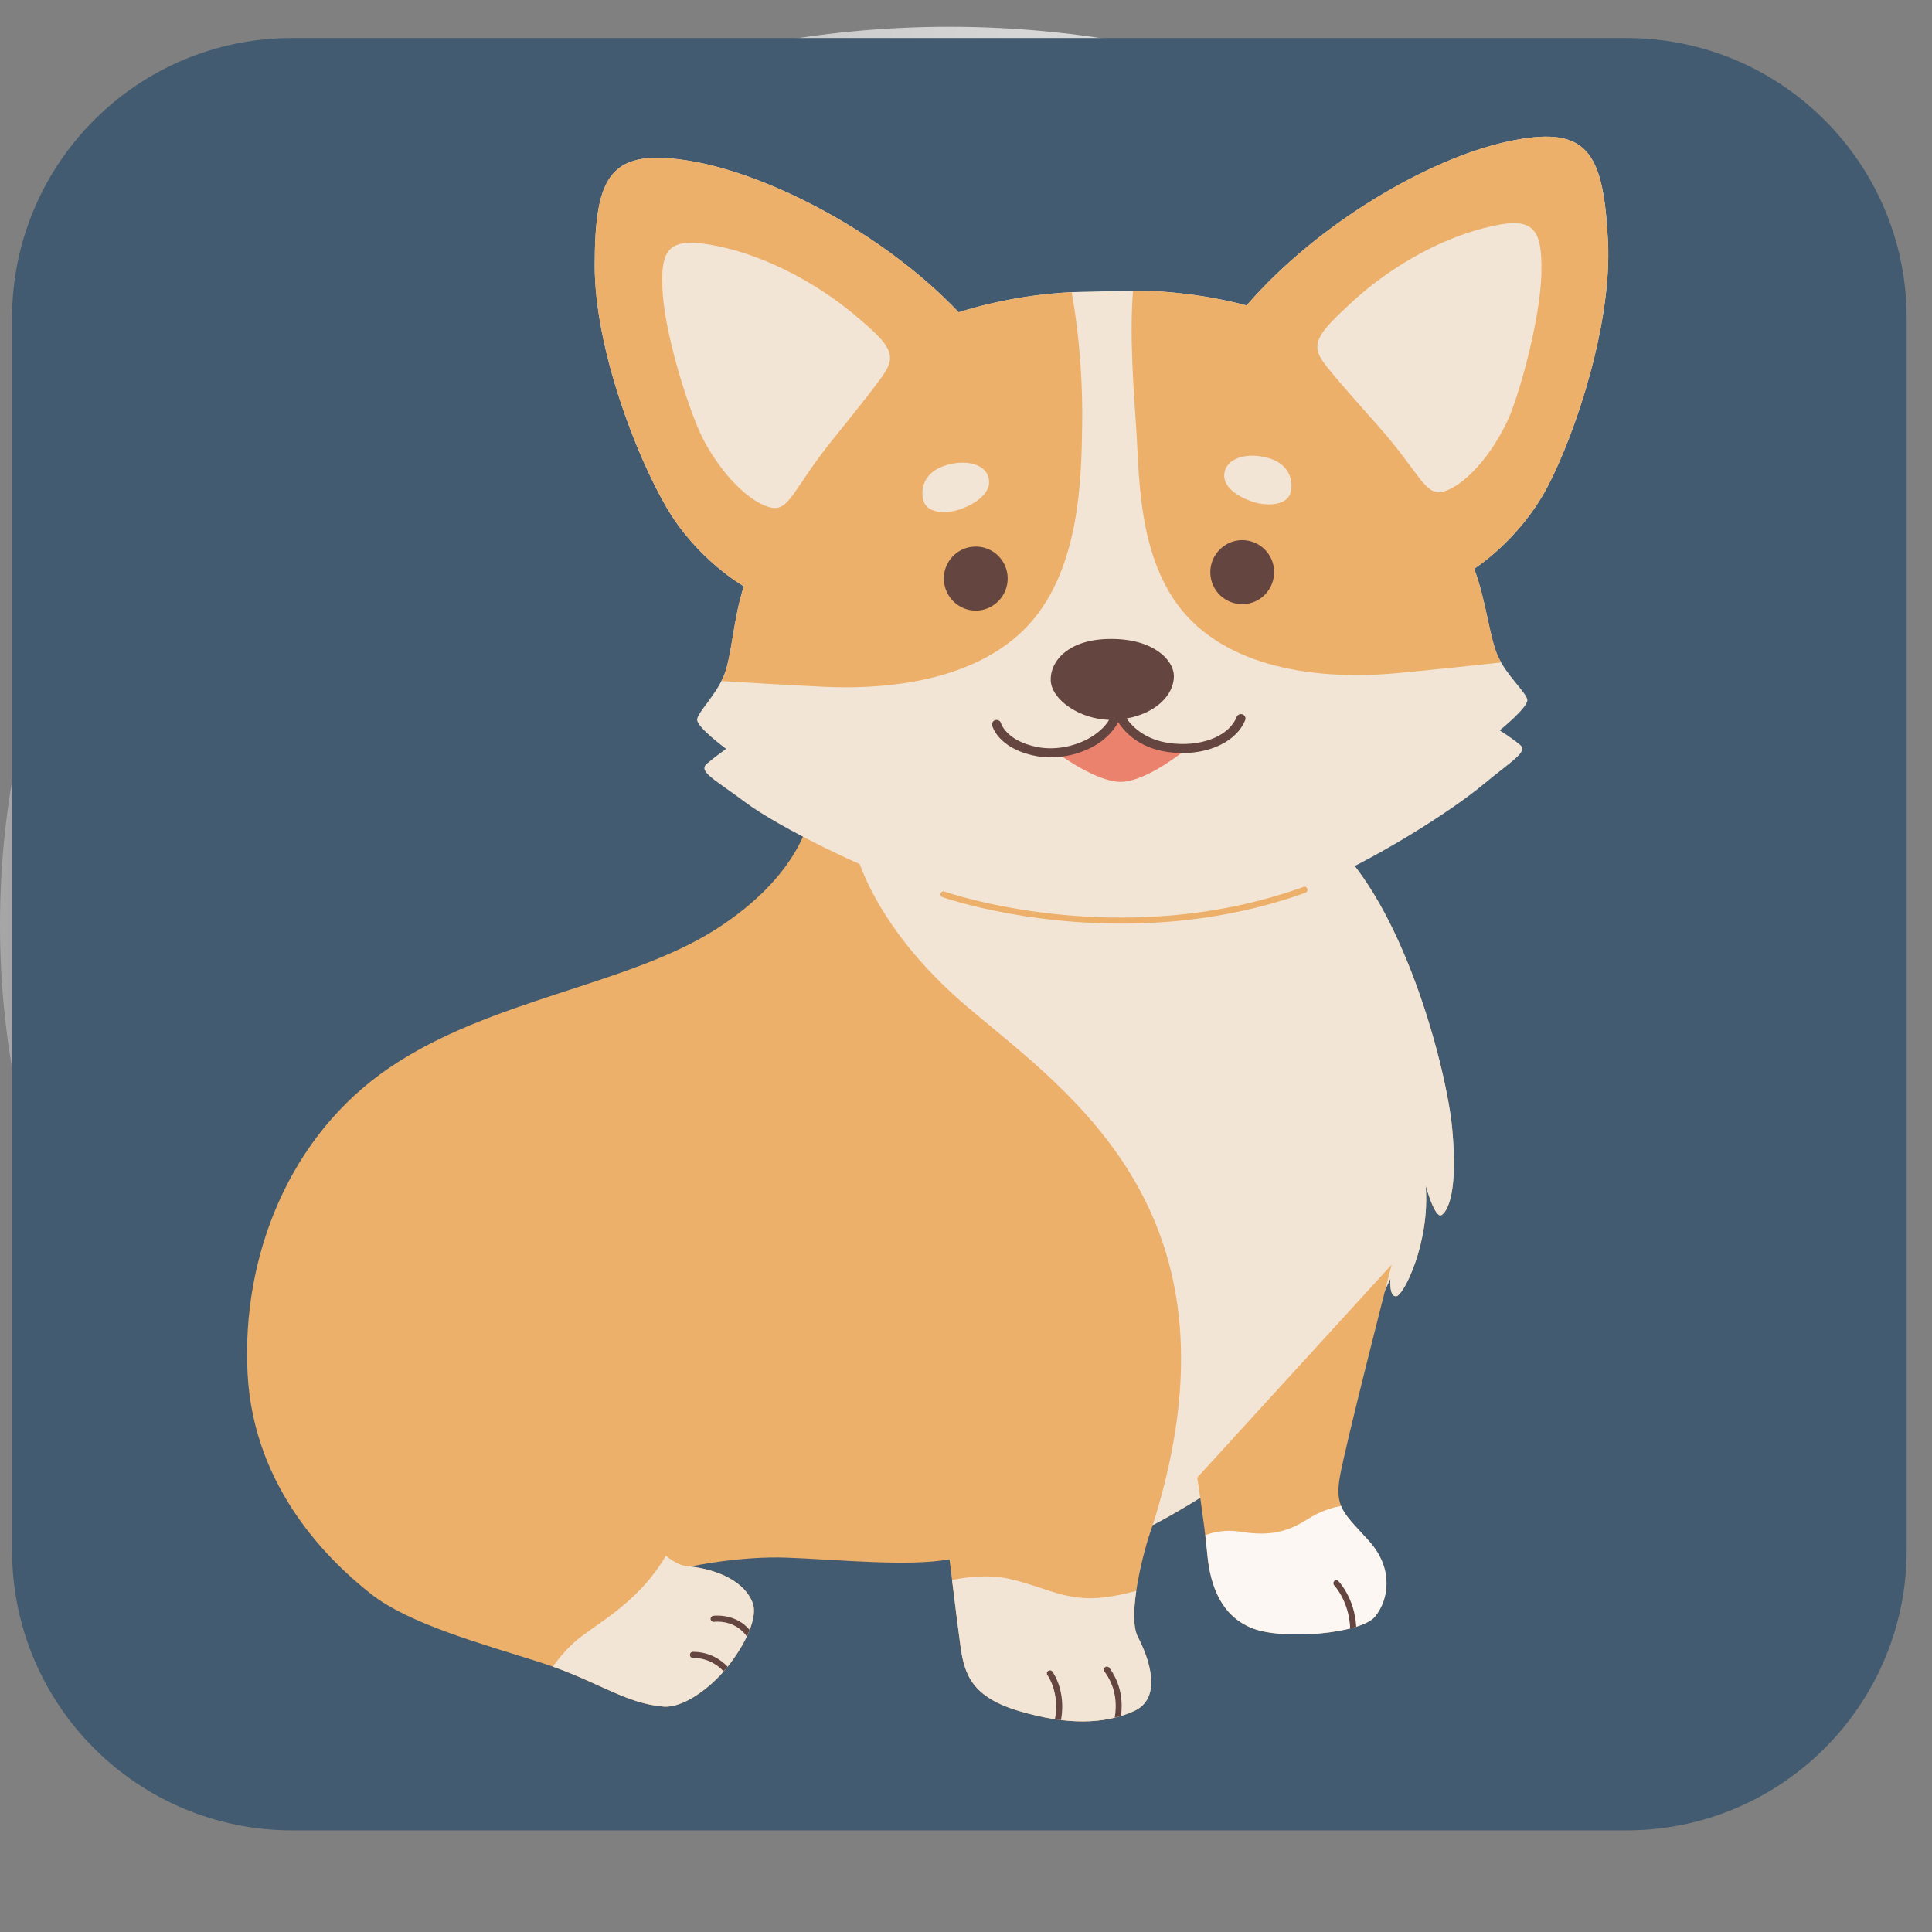 <svg xmlns="http://www.w3.org/2000/svg" xmlns:xlink="http://www.w3.org/1999/xlink" width="50" zoomAndPan="magnify" viewBox="0 0 37.5 37.5" height="50" preserveAspectRatio="xMidYMid meet" version="1.0"><rect x="0" y="0" width="37.5" height="37.5" fill="#808080" stroke="none"/><defs><clipPath id="b94e85873c"><path d="M 0 0.52 L 36.852 0.52 L 36.852 35.379 L 0 35.379 Z M 0 0.52 " clip-rule="nonzero"/></clipPath><clipPath id="f468c3915d"><path d="M 18.426 0.52 C 8.25 0.52 0 8.32 0 17.949 C 0 27.574 8.25 35.379 18.426 35.379 C 28.602 35.379 36.852 27.574 36.852 17.949 C 36.852 8.32 28.602 0.52 18.426 0.52 Z M 18.426 0.52 " clip-rule="nonzero"/></clipPath><linearGradient x1="0.002" gradientTransform="matrix(0.136, 0, 0, 0.136, -0, 0.518)" y1="128" x2="270.613" gradientUnits="userSpaceOnUse" y2="128" id="87d0b4b6ac"><stop stop-opacity="1" stop-color="rgb(65.1%, 65.1%, 65.1%)" offset="0"/><stop stop-opacity="1" stop-color="rgb(65.236%, 65.236%, 65.236%)" offset="0.008"/><stop stop-opacity="1" stop-color="rgb(65.508%, 65.508%, 65.508%)" offset="0.016"/><stop stop-opacity="1" stop-color="rgb(65.781%, 65.781%, 65.781%)" offset="0.023"/><stop stop-opacity="1" stop-color="rgb(66.054%, 66.054%, 66.054%)" offset="0.031"/><stop stop-opacity="1" stop-color="rgb(66.325%, 66.325%, 66.325%)" offset="0.039"/><stop stop-opacity="1" stop-color="rgb(66.599%, 66.599%, 66.599%)" offset="0.047"/><stop stop-opacity="1" stop-color="rgb(66.872%, 66.872%, 66.872%)" offset="0.055"/><stop stop-opacity="1" stop-color="rgb(67.143%, 67.143%, 67.143%)" offset="0.062"/><stop stop-opacity="1" stop-color="rgb(67.416%, 67.416%, 67.416%)" offset="0.07"/><stop stop-opacity="1" stop-color="rgb(67.69%, 67.69%, 67.69%)" offset="0.078"/><stop stop-opacity="1" stop-color="rgb(67.961%, 67.961%, 67.961%)" offset="0.086"/><stop stop-opacity="1" stop-color="rgb(68.234%, 68.234%, 68.234%)" offset="0.094"/><stop stop-opacity="1" stop-color="rgb(68.507%, 68.507%, 68.507%)" offset="0.102"/><stop stop-opacity="1" stop-color="rgb(68.781%, 68.781%, 68.781%)" offset="0.109"/><stop stop-opacity="1" stop-color="rgb(69.052%, 69.052%, 69.052%)" offset="0.117"/><stop stop-opacity="1" stop-color="rgb(69.325%, 69.325%, 69.325%)" offset="0.125"/><stop stop-opacity="1" stop-color="rgb(69.598%, 69.598%, 69.598%)" offset="0.133"/><stop stop-opacity="1" stop-color="rgb(69.87%, 69.87%, 69.87%)" offset="0.141"/><stop stop-opacity="1" stop-color="rgb(70.143%, 70.143%, 70.143%)" offset="0.148"/><stop stop-opacity="1" stop-color="rgb(70.416%, 70.416%, 70.416%)" offset="0.156"/><stop stop-opacity="1" stop-color="rgb(70.688%, 70.688%, 70.688%)" offset="0.164"/><stop stop-opacity="1" stop-color="rgb(70.961%, 70.961%, 70.961%)" offset="0.172"/><stop stop-opacity="1" stop-color="rgb(71.234%, 71.234%, 71.234%)" offset="0.18"/><stop stop-opacity="1" stop-color="rgb(71.506%, 71.506%, 71.506%)" offset="0.188"/><stop stop-opacity="1" stop-color="rgb(71.779%, 71.779%, 71.779%)" offset="0.195"/><stop stop-opacity="1" stop-color="rgb(72.052%, 72.052%, 72.052%)" offset="0.203"/><stop stop-opacity="1" stop-color="rgb(72.324%, 72.324%, 72.324%)" offset="0.211"/><stop stop-opacity="1" stop-color="rgb(72.597%, 72.597%, 72.597%)" offset="0.219"/><stop stop-opacity="1" stop-color="rgb(72.87%, 72.87%, 72.87%)" offset="0.227"/><stop stop-opacity="1" stop-color="rgb(73.143%, 73.143%, 73.143%)" offset="0.234"/><stop stop-opacity="1" stop-color="rgb(73.415%, 73.415%, 73.415%)" offset="0.242"/><stop stop-opacity="1" stop-color="rgb(73.688%, 73.688%, 73.688%)" offset="0.25"/><stop stop-opacity="1" stop-color="rgb(73.961%, 73.961%, 73.961%)" offset="0.258"/><stop stop-opacity="1" stop-color="rgb(74.232%, 74.232%, 74.232%)" offset="0.266"/><stop stop-opacity="1" stop-color="rgb(74.506%, 74.506%, 74.506%)" offset="0.273"/><stop stop-opacity="1" stop-color="rgb(74.779%, 74.779%, 74.779%)" offset="0.281"/><stop stop-opacity="1" stop-color="rgb(75.05%, 75.05%, 75.05%)" offset="0.289"/><stop stop-opacity="1" stop-color="rgb(75.323%, 75.323%, 75.323%)" offset="0.297"/><stop stop-opacity="1" stop-color="rgb(75.597%, 75.597%, 75.597%)" offset="0.305"/><stop stop-opacity="1" stop-color="rgb(75.868%, 75.868%, 75.868%)" offset="0.312"/><stop stop-opacity="1" stop-color="rgb(76.141%, 76.141%, 76.141%)" offset="0.32"/><stop stop-opacity="1" stop-color="rgb(76.414%, 76.414%, 76.414%)" offset="0.328"/><stop stop-opacity="1" stop-color="rgb(76.686%, 76.686%, 76.686%)" offset="0.336"/><stop stop-opacity="1" stop-color="rgb(76.959%, 76.959%, 76.959%)" offset="0.344"/><stop stop-opacity="1" stop-color="rgb(77.232%, 77.232%, 77.232%)" offset="0.352"/><stop stop-opacity="1" stop-color="rgb(77.504%, 77.504%, 77.504%)" offset="0.359"/><stop stop-opacity="1" stop-color="rgb(77.777%, 77.777%, 77.777%)" offset="0.367"/><stop stop-opacity="1" stop-color="rgb(78.05%, 78.05%, 78.05%)" offset="0.375"/><stop stop-opacity="1" stop-color="rgb(78.323%, 78.323%, 78.323%)" offset="0.383"/><stop stop-opacity="1" stop-color="rgb(78.595%, 78.595%, 78.595%)" offset="0.391"/><stop stop-opacity="1" stop-color="rgb(78.868%, 78.868%, 78.868%)" offset="0.398"/><stop stop-opacity="1" stop-color="rgb(79.141%, 79.141%, 79.141%)" offset="0.406"/><stop stop-opacity="1" stop-color="rgb(79.413%, 79.413%, 79.413%)" offset="0.414"/><stop stop-opacity="1" stop-color="rgb(79.686%, 79.686%, 79.686%)" offset="0.422"/><stop stop-opacity="1" stop-color="rgb(79.959%, 79.959%, 79.959%)" offset="0.43"/><stop stop-opacity="1" stop-color="rgb(80.231%, 80.231%, 80.231%)" offset="0.438"/><stop stop-opacity="1" stop-color="rgb(80.504%, 80.504%, 80.504%)" offset="0.445"/><stop stop-opacity="1" stop-color="rgb(80.777%, 80.777%, 80.777%)" offset="0.453"/><stop stop-opacity="1" stop-color="rgb(81.049%, 81.049%, 81.049%)" offset="0.461"/><stop stop-opacity="1" stop-color="rgb(81.322%, 81.322%, 81.322%)" offset="0.469"/><stop stop-opacity="1" stop-color="rgb(81.595%, 81.595%, 81.595%)" offset="0.477"/><stop stop-opacity="1" stop-color="rgb(81.866%, 81.866%, 81.866%)" offset="0.484"/><stop stop-opacity="1" stop-color="rgb(82.14%, 82.14%, 82.14%)" offset="0.492"/><stop stop-opacity="1" stop-color="rgb(82.413%, 82.413%, 82.413%)" offset="0.5"/><stop stop-opacity="1" stop-color="rgb(82.686%, 82.686%, 82.686%)" offset="0.508"/><stop stop-opacity="1" stop-color="rgb(82.957%, 82.957%, 82.957%)" offset="0.516"/><stop stop-opacity="1" stop-color="rgb(83.231%, 83.231%, 83.231%)" offset="0.523"/><stop stop-opacity="1" stop-color="rgb(83.504%, 83.504%, 83.504%)" offset="0.531"/><stop stop-opacity="1" stop-color="rgb(83.775%, 83.775%, 83.775%)" offset="0.539"/><stop stop-opacity="1" stop-color="rgb(84.048%, 84.048%, 84.048%)" offset="0.547"/><stop stop-opacity="1" stop-color="rgb(84.322%, 84.322%, 84.322%)" offset="0.555"/><stop stop-opacity="1" stop-color="rgb(84.593%, 84.593%, 84.593%)" offset="0.562"/><stop stop-opacity="1" stop-color="rgb(84.866%, 84.866%, 84.866%)" offset="0.57"/><stop stop-opacity="1" stop-color="rgb(85.139%, 85.139%, 85.139%)" offset="0.578"/><stop stop-opacity="1" stop-color="rgb(85.411%, 85.411%, 85.411%)" offset="0.586"/><stop stop-opacity="1" stop-color="rgb(85.684%, 85.684%, 85.684%)" offset="0.594"/><stop stop-opacity="1" stop-color="rgb(85.957%, 85.957%, 85.957%)" offset="0.602"/><stop stop-opacity="1" stop-color="rgb(86.229%, 86.229%, 86.229%)" offset="0.609"/><stop stop-opacity="1" stop-color="rgb(86.502%, 86.502%, 86.502%)" offset="0.617"/><stop stop-opacity="1" stop-color="rgb(86.775%, 86.775%, 86.775%)" offset="0.625"/><stop stop-opacity="1" stop-color="rgb(87.048%, 87.048%, 87.048%)" offset="0.633"/><stop stop-opacity="1" stop-color="rgb(87.32%, 87.32%, 87.32%)" offset="0.641"/><stop stop-opacity="1" stop-color="rgb(87.593%, 87.593%, 87.593%)" offset="0.648"/><stop stop-opacity="1" stop-color="rgb(87.866%, 87.866%, 87.866%)" offset="0.656"/><stop stop-opacity="1" stop-color="rgb(88.138%, 88.138%, 88.138%)" offset="0.664"/><stop stop-opacity="1" stop-color="rgb(88.411%, 88.411%, 88.411%)" offset="0.672"/><stop stop-opacity="1" stop-color="rgb(88.684%, 88.684%, 88.684%)" offset="0.68"/><stop stop-opacity="1" stop-color="rgb(88.956%, 88.956%, 88.956%)" offset="0.688"/><stop stop-opacity="1" stop-color="rgb(89.229%, 89.229%, 89.229%)" offset="0.695"/><stop stop-opacity="1" stop-color="rgb(89.502%, 89.502%, 89.502%)" offset="0.703"/><stop stop-opacity="1" stop-color="rgb(89.774%, 89.774%, 89.774%)" offset="0.711"/><stop stop-opacity="1" stop-color="rgb(90.047%, 90.047%, 90.047%)" offset="0.719"/><stop stop-opacity="1" stop-color="rgb(90.32%, 90.32%, 90.32%)" offset="0.727"/><stop stop-opacity="1" stop-color="rgb(90.591%, 90.591%, 90.591%)" offset="0.734"/><stop stop-opacity="1" stop-color="rgb(90.865%, 90.865%, 90.865%)" offset="0.742"/><stop stop-opacity="1" stop-color="rgb(91.138%, 91.138%, 91.138%)" offset="0.75"/><stop stop-opacity="1" stop-color="rgb(91.411%, 91.411%, 91.411%)" offset="0.758"/><stop stop-opacity="1" stop-color="rgb(91.682%, 91.682%, 91.682%)" offset="0.766"/><stop stop-opacity="1" stop-color="rgb(91.956%, 91.956%, 91.956%)" offset="0.773"/><stop stop-opacity="1" stop-color="rgb(92.229%, 92.229%, 92.229%)" offset="0.781"/><stop stop-opacity="1" stop-color="rgb(92.5%, 92.5%, 92.5%)" offset="0.789"/><stop stop-opacity="1" stop-color="rgb(92.773%, 92.773%, 92.773%)" offset="0.797"/><stop stop-opacity="1" stop-color="rgb(93.047%, 93.047%, 93.047%)" offset="0.805"/><stop stop-opacity="1" stop-color="rgb(93.318%, 93.318%, 93.318%)" offset="0.812"/><stop stop-opacity="1" stop-color="rgb(93.591%, 93.591%, 93.591%)" offset="0.82"/><stop stop-opacity="1" stop-color="rgb(93.864%, 93.864%, 93.864%)" offset="0.828"/><stop stop-opacity="1" stop-color="rgb(94.136%, 94.136%, 94.136%)" offset="0.836"/><stop stop-opacity="1" stop-color="rgb(94.409%, 94.409%, 94.409%)" offset="0.844"/><stop stop-opacity="1" stop-color="rgb(94.682%, 94.682%, 94.682%)" offset="0.852"/><stop stop-opacity="1" stop-color="rgb(94.954%, 94.954%, 94.954%)" offset="0.859"/><stop stop-opacity="1" stop-color="rgb(95.227%, 95.227%, 95.227%)" offset="0.867"/><stop stop-opacity="1" stop-color="rgb(95.5%, 95.5%, 95.5%)" offset="0.875"/><stop stop-opacity="1" stop-color="rgb(95.773%, 95.773%, 95.773%)" offset="0.883"/><stop stop-opacity="1" stop-color="rgb(96.045%, 96.045%, 96.045%)" offset="0.891"/><stop stop-opacity="1" stop-color="rgb(96.318%, 96.318%, 96.318%)" offset="0.898"/><stop stop-opacity="1" stop-color="rgb(96.591%, 96.591%, 96.591%)" offset="0.906"/><stop stop-opacity="1" stop-color="rgb(96.863%, 96.863%, 96.863%)" offset="0.914"/><stop stop-opacity="1" stop-color="rgb(97.136%, 97.136%, 97.136%)" offset="0.922"/><stop stop-opacity="1" stop-color="rgb(97.409%, 97.409%, 97.409%)" offset="0.93"/><stop stop-opacity="1" stop-color="rgb(97.681%, 97.681%, 97.681%)" offset="0.938"/><stop stop-opacity="1" stop-color="rgb(97.954%, 97.954%, 97.954%)" offset="0.945"/><stop stop-opacity="1" stop-color="rgb(98.227%, 98.227%, 98.227%)" offset="0.953"/><stop stop-opacity="1" stop-color="rgb(98.499%, 98.499%, 98.499%)" offset="0.961"/><stop stop-opacity="1" stop-color="rgb(98.772%, 98.772%, 98.772%)" offset="0.969"/><stop stop-opacity="1" stop-color="rgb(99.045%, 99.045%, 99.045%)" offset="0.977"/><stop stop-opacity="1" stop-color="rgb(99.316%, 99.316%, 99.316%)" offset="0.984"/><stop stop-opacity="1" stop-color="rgb(99.59%, 99.59%, 99.59%)" offset="0.992"/><stop stop-opacity="1" stop-color="rgb(99.863%, 99.863%, 99.863%)" offset="1"/></linearGradient><clipPath id="42cfe6d707"><path d="M 0.234 0.738 L 37.008 0.738 L 37.008 35.527 L 0.234 35.527 Z M 0.234 0.738 " clip-rule="nonzero"/></clipPath><clipPath id="81463ddc20"><path d="M 5.672 0.738 L 31.57 0.738 C 34.574 0.738 37.008 3.172 37.008 6.176 L 37.008 30.09 C 37.008 33.094 34.574 35.527 31.57 35.527 L 5.672 35.527 C 2.668 35.527 0.234 33.094 0.234 30.09 L 0.234 6.176 C 0.234 3.172 2.668 0.738 5.672 0.738 Z M 5.672 0.738 " clip-rule="nonzero"/></clipPath><clipPath id="aa603d0b90"><path d="M 4.668 15 L 29 15 L 29 33.492 L 4.668 33.492 Z M 4.668 15 " clip-rule="nonzero"/></clipPath><clipPath id="6c7ae55b37"><path d="M 10 30 L 23 30 L 23 33.492 L 10 33.492 Z M 10 30 " clip-rule="nonzero"/></clipPath><clipPath id="55be1cf976"><path d="M 11 2.406 L 31.312 2.406 L 31.312 18 L 11 18 Z M 11 2.406 " clip-rule="nonzero"/></clipPath><clipPath id="c1bd6d88dd"><path d="M 21 2.406 L 31.312 2.406 L 31.312 14 L 21 14 Z M 21 2.406 " clip-rule="nonzero"/></clipPath><clipPath id="9c58cd8bd5"><path d="M 13 31 L 22 31 L 22 33.492 L 13 33.492 Z M 13 31 " clip-rule="nonzero"/></clipPath></defs><g clip-path="url(#b94e85873c)"><g clip-path="url(#f468c3915d)"><path fill="url(#87d0b4b6ac)" d="M 0 0.52 L 0 35.379 L 36.852 35.379 L 36.852 0.52 Z M 0 0.52 " fill-rule="nonzero"/></g></g><g clip-path="url(#42cfe6d707)"><g clip-path="url(#81463ddc20)"><path fill="#435b70" d="M 0.234 0.738 L 37.059 0.738 L 37.059 35.527 L 0.234 35.527 Z M 0.234 0.738 " fill-opacity="1" fill-rule="nonzero"/></g></g><g clip-path="url(#aa603d0b90)"><path fill="#ecb06b" d="M 15.719 15.824 C 15.719 15.824 15.574 16.977 13.867 18.055 C 12.16 19.129 9.52 19.395 7.566 20.719 C 5.609 22.043 4.688 24.391 4.805 26.656 C 4.922 28.926 6.445 30.34 7.195 30.934 C 7.945 31.527 9.383 31.914 10.484 32.266 C 11.586 32.617 12.113 33.062 12.879 33.125 C 13.242 33.156 13.77 32.789 14.113 32.363 C 14.492 31.891 14.711 31.375 14.609 31.113 C 14.453 30.695 13.934 30.469 13.402 30.406 C 13.402 30.406 14.355 30.199 15.277 30.234 C 16.195 30.266 17.633 30.414 18.43 30.266 C 18.43 30.266 18.57 31.422 18.645 31.969 C 18.723 32.516 18.875 32.945 19.793 33.215 C 20.707 33.484 21.426 33.473 22.004 33.215 C 22.578 32.961 22.301 32.184 22.086 31.773 C 21.871 31.363 22.191 30.09 22.375 29.602 C 22.375 29.602 24.316 28.617 25.363 27.391 C 26.414 26.16 26.988 24.816 26.988 24.816 C 26.988 24.816 26.957 25.176 27.102 25.16 C 27.246 25.148 27.762 24.109 27.672 23.012 C 27.672 23.012 27.848 23.652 27.977 23.586 C 28.102 23.516 28.305 23.125 28.184 21.875 C 28.074 20.766 27.305 17.789 25.973 16.438 C 24.613 15.055 15.578 15.984 15.719 15.824 Z M 15.719 15.824 " fill-opacity="1" fill-rule="evenodd"/></g><g clip-path="url(#6c7ae55b37)"><path fill="#f3e5d6" d="M 18.48 30.668 C 18.723 30.617 19.168 30.551 19.586 30.645 C 20.203 30.785 20.535 30.996 21.082 31.02 C 21.41 31.035 21.797 30.949 22.055 30.879 C 22 31.25 21.992 31.594 22.086 31.773 C 22.301 32.184 22.578 32.961 22.004 33.215 C 21.426 33.473 20.707 33.484 19.793 33.215 C 18.875 32.945 18.723 32.516 18.645 31.969 C 18.598 31.629 18.527 31.055 18.48 30.668 Z M 10.73 32.348 C 10.852 32.18 11.043 31.945 11.281 31.766 C 11.707 31.445 12.434 31.039 12.926 30.195 C 12.926 30.195 13.145 30.402 13.395 30.406 L 13.402 30.406 C 13.934 30.469 14.453 30.695 14.609 31.113 C 14.711 31.375 14.492 31.891 14.113 32.363 C 13.77 32.789 13.242 33.156 12.879 33.125 C 12.172 33.066 11.672 32.684 10.73 32.348 Z M 10.73 32.348 " fill-opacity="1" fill-rule="evenodd"/></g><path fill="#f3e5d6" d="M 17.75 15.758 C 17.066 16.09 16.559 16.34 16.559 16.34 C 16.559 16.34 16.809 17.887 18.812 19.574 C 20.816 21.266 24.27 23.613 22.375 29.602 C 22.375 29.602 24.316 28.617 25.363 27.391 C 26.414 26.16 26.988 24.816 26.988 24.816 C 26.988 24.816 26.957 25.176 27.102 25.16 C 27.246 25.148 27.762 24.109 27.672 23.012 C 27.672 23.012 27.848 23.652 27.977 23.586 C 28.102 23.516 28.305 23.125 28.184 21.875 C 28.074 20.766 27.305 17.789 25.973 16.438 C 25.039 15.484 20.465 15.629 17.75 15.758 Z M 17.75 15.758 " fill-opacity="1" fill-rule="evenodd"/><path fill="#ecb06b" d="M 23.238 28.68 C 23.238 28.68 23.375 29.547 23.434 30.168 C 23.492 30.793 23.711 31.375 24.32 31.609 C 24.93 31.84 26.426 31.707 26.691 31.375 C 26.957 31.047 27.051 30.453 26.582 29.922 C 26.113 29.395 25.902 29.285 26.004 28.68 C 26.105 28.078 27.012 24.547 27.012 24.547 Z M 23.238 28.68 " fill-opacity="1" fill-rule="evenodd"/><path fill="#fcf7f2" d="M 26.031 29.23 C 26.113 29.441 26.301 29.605 26.582 29.922 C 27.051 30.453 26.957 31.047 26.691 31.375 C 26.426 31.707 24.93 31.84 24.32 31.609 C 23.711 31.375 23.492 30.793 23.434 30.168 C 23.422 30.051 23.41 29.922 23.395 29.797 C 23.559 29.734 23.793 29.688 24.051 29.727 C 24.566 29.809 24.93 29.777 25.379 29.488 C 25.621 29.332 25.859 29.262 26.031 29.23 Z M 26.031 29.23 " fill-opacity="1" fill-rule="evenodd"/><path fill="#65453f" d="M 26.207 31.609 C 26.25 31.598 26.289 31.586 26.324 31.574 C 26.293 31.012 25.98 30.691 25.98 30.691 C 25.961 30.668 25.922 30.664 25.898 30.688 C 25.875 30.711 25.875 30.75 25.898 30.773 C 25.898 30.773 26.188 31.078 26.207 31.609 Z M 26.207 31.609 " fill-opacity="1" fill-rule="evenodd"/><g clip-path="url(#55be1cf976)"><path fill="#f3e5d6" d="M 21.637 17.867 C 21.637 17.867 20.031 17.906 18.086 17.309 C 16.848 16.93 15.07 16.027 14.469 15.574 C 13.867 15.125 13.551 14.977 13.715 14.828 C 13.883 14.684 14.094 14.535 14.094 14.535 C 14.094 14.535 13.512 14.109 13.531 13.961 C 13.551 13.816 13.902 13.484 14.055 13.105 C 14.207 12.723 14.23 12.02 14.438 11.379 C 14.438 11.379 13.539 10.875 12.941 9.855 C 12.344 8.836 11.543 6.754 11.543 5.152 C 11.547 3.395 11.84 2.859 13.426 3.129 C 14.926 3.387 17.129 4.508 18.609 6.062 C 18.609 6.062 19.711 5.684 21.031 5.664 C 21.172 5.66 21.629 5.652 21.758 5.645 C 23.078 5.602 24.195 5.93 24.195 5.93 C 25.602 4.305 27.75 3.082 29.234 2.754 C 30.809 2.406 31.121 2.926 31.211 4.684 C 31.289 6.281 30.586 8.398 30.039 9.445 C 29.488 10.492 28.613 11.039 28.613 11.039 C 28.852 11.672 28.906 12.371 29.078 12.746 C 29.25 13.117 29.617 13.434 29.645 13.578 C 29.672 13.723 29.109 14.176 29.109 14.176 C 29.109 14.176 29.328 14.312 29.5 14.453 C 29.672 14.59 29.359 14.754 28.781 15.234 C 28.203 15.715 26.711 16.691 25.324 17.262 C 23.84 17.875 21.637 17.867 21.637 17.867 Z M 21.637 17.867 " fill-opacity="1" fill-rule="evenodd"/></g><path fill="#ecb06b" d="M 14 13.219 C 14.02 13.18 14.039 13.145 14.055 13.105 C 14.207 12.723 14.23 12.02 14.438 11.379 C 14.438 11.379 13.539 10.875 12.941 9.855 C 12.344 8.836 11.543 6.754 11.543 5.152 C 11.547 3.395 11.84 2.859 13.426 3.129 C 14.926 3.387 17.129 4.508 18.609 6.062 C 18.609 6.062 19.582 5.727 20.801 5.672 C 20.965 6.582 21.02 7.543 21.004 8.293 C 20.988 9.273 20.973 11.148 19.863 12.234 C 18.754 13.32 16.922 13.371 16.027 13.332 C 15.363 13.301 14.434 13.246 14 13.219 Z M 14 13.219 " fill-opacity="1" fill-rule="evenodd"/><g clip-path="url(#c1bd6d88dd)"><path fill="#ecb06b" d="M 29.137 12.859 C 29.117 12.82 29.098 12.781 29.078 12.746 C 28.906 12.371 28.852 11.672 28.613 11.039 C 28.613 11.039 29.488 10.492 30.039 9.445 C 30.586 8.398 31.289 6.281 31.211 4.684 C 31.121 2.926 30.809 2.406 29.234 2.754 C 27.75 3.082 25.602 4.305 24.195 5.93 C 24.195 5.93 23.207 5.641 21.992 5.641 C 21.922 6.492 22.004 7.59 22.055 8.336 C 22.121 9.316 22.074 11.121 23.234 12.152 C 24.395 13.184 26.227 13.148 27.117 13.066 C 27.781 13.004 28.707 12.906 29.137 12.859 Z M 29.137 12.859 " fill-opacity="1" fill-rule="evenodd"/></g><path fill="#65453f" d="M 18.922 10.609 C 19.266 10.598 19.551 10.871 19.559 11.215 C 19.566 11.559 19.293 11.844 18.953 11.852 C 18.613 11.859 18.328 11.586 18.32 11.242 C 18.312 10.902 18.582 10.617 18.922 10.609 Z M 18.922 10.609 " fill-opacity="1" fill-rule="evenodd"/><path fill="#65453f" d="M 24.098 10.484 C 23.758 10.492 23.484 10.777 23.492 11.121 C 23.5 11.465 23.785 11.734 24.125 11.727 C 24.469 11.719 24.738 11.434 24.73 11.09 C 24.723 10.746 24.438 10.477 24.098 10.484 Z M 24.098 10.484 " fill-opacity="1" fill-rule="evenodd"/><path fill="#eb826d" d="M 20.539 14.629 C 20.539 14.629 21.285 15.184 21.762 15.176 C 22.266 15.164 22.988 14.57 22.988 14.57 C 22.988 14.57 21.902 14.547 21.641 13.699 C 21.641 13.699 21.836 14.363 20.539 14.629 Z M 20.539 14.629 " fill-opacity="1" fill-rule="evenodd"/><path fill="#65453f" d="M 21.527 13.973 C 20.949 13.953 20.418 13.586 20.395 13.215 C 20.375 12.852 20.719 12.402 21.559 12.402 C 22.406 12.398 22.785 12.824 22.785 13.121 C 22.789 13.492 22.426 13.848 21.867 13.945 C 21.996 14.129 22.27 14.391 22.797 14.434 C 23.402 14.484 23.875 14.25 24.004 13.914 C 24.023 13.871 24.074 13.848 24.117 13.867 C 24.164 13.883 24.188 13.934 24.168 13.98 C 24.016 14.367 23.484 14.668 22.781 14.609 C 22.156 14.559 21.844 14.234 21.703 14.016 C 21.625 14.172 21.492 14.309 21.332 14.422 C 20.996 14.645 20.52 14.758 20.098 14.672 C 19.363 14.527 19.258 14.082 19.258 14.082 C 19.246 14.035 19.273 13.988 19.32 13.977 C 19.367 13.965 19.418 13.992 19.43 14.039 C 19.43 14.039 19.527 14.379 20.133 14.5 C 20.512 14.574 20.934 14.473 21.23 14.273 C 21.355 14.188 21.461 14.086 21.527 13.973 Z M 21.527 13.973 " fill-opacity="1" fill-rule="evenodd"/><path fill="#ecb06b" d="M 18.293 17.414 C 18.293 17.414 21.73 18.625 25.34 17.328 C 25.371 17.316 25.387 17.281 25.375 17.25 C 25.363 17.219 25.332 17.203 25.301 17.215 C 21.73 18.5 18.332 17.305 18.332 17.305 C 18.301 17.293 18.27 17.309 18.258 17.34 C 18.246 17.371 18.262 17.402 18.293 17.414 Z M 18.293 17.414 " fill-opacity="1" fill-rule="evenodd"/><path fill="#f3e5d6" d="M 14.984 9.855 C 14.66 9.801 14.105 9.367 13.668 8.562 C 13.406 8.078 12.93 6.594 12.867 5.734 C 12.797 4.789 12.98 4.582 13.949 4.781 C 14.93 4.988 15.891 5.535 16.551 6.082 C 17.207 6.633 17.426 6.848 17.172 7.234 C 17.02 7.469 16.516 8.094 16.164 8.531 C 15.418 9.453 15.328 9.914 14.984 9.855 Z M 14.984 9.855 " fill-opacity="1" fill-rule="evenodd"/><path fill="#f3e5d6" d="M 27.996 9.547 C 28.316 9.473 28.852 9.016 29.25 8.191 C 29.488 7.691 29.895 6.188 29.918 5.324 C 29.941 4.383 29.75 4.18 28.793 4.43 C 27.82 4.68 26.887 5.27 26.254 5.852 C 25.625 6.434 25.414 6.656 25.688 7.031 C 25.852 7.258 26.383 7.855 26.758 8.277 C 27.543 9.164 27.656 9.621 27.996 9.547 Z M 27.996 9.547 " fill-opacity="1" fill-rule="evenodd"/><path fill="#f3e5d6" d="M 17.922 9.711 C 17.863 9.492 17.926 9.152 18.387 9.023 C 18.762 8.918 19.133 9.008 19.191 9.285 C 19.254 9.559 18.941 9.77 18.676 9.871 C 18.371 9.988 17.988 9.969 17.922 9.711 Z M 17.922 9.711 " fill-opacity="1" fill-rule="evenodd"/><path fill="#f3e5d6" d="M 25.055 9.543 C 25.102 9.316 25.027 8.98 24.559 8.875 C 24.18 8.785 23.812 8.898 23.766 9.176 C 23.719 9.453 24.039 9.648 24.312 9.738 C 24.621 9.84 25.004 9.801 25.055 9.543 Z M 25.055 9.543 " fill-opacity="1" fill-rule="evenodd"/><g clip-path="url(#9c58cd8bd5)"><path fill="#65453f" d="M 20.477 33.371 C 20.516 33.379 20.555 33.383 20.594 33.387 C 20.699 32.805 20.426 32.445 20.426 32.445 C 20.406 32.418 20.367 32.414 20.344 32.434 C 20.316 32.453 20.312 32.488 20.332 32.516 C 20.332 32.516 20.574 32.844 20.477 33.371 Z M 21.637 33.34 C 21.676 33.332 21.719 33.32 21.758 33.309 C 21.793 33.055 21.773 32.703 21.535 32.375 C 21.516 32.348 21.477 32.34 21.453 32.359 C 21.426 32.379 21.418 32.418 21.438 32.445 C 21.676 32.766 21.676 33.109 21.637 33.34 Z M 14.047 32.441 C 14.07 32.414 14.09 32.387 14.113 32.363 C 14.117 32.355 14.121 32.352 14.121 32.348 C 14 32.223 13.781 32.062 13.449 32.062 C 13.414 32.062 13.391 32.09 13.391 32.121 C 13.391 32.152 13.414 32.18 13.449 32.18 C 13.746 32.18 13.941 32.328 14.047 32.441 Z M 14.496 31.762 C 14.516 31.719 14.535 31.68 14.551 31.637 C 14.266 31.301 13.844 31.363 13.844 31.363 C 13.812 31.367 13.789 31.398 13.793 31.43 C 13.797 31.461 13.828 31.484 13.859 31.48 C 13.859 31.48 14.254 31.422 14.496 31.762 Z M 14.496 31.762 " fill-opacity="1" fill-rule="evenodd"/></g></svg>